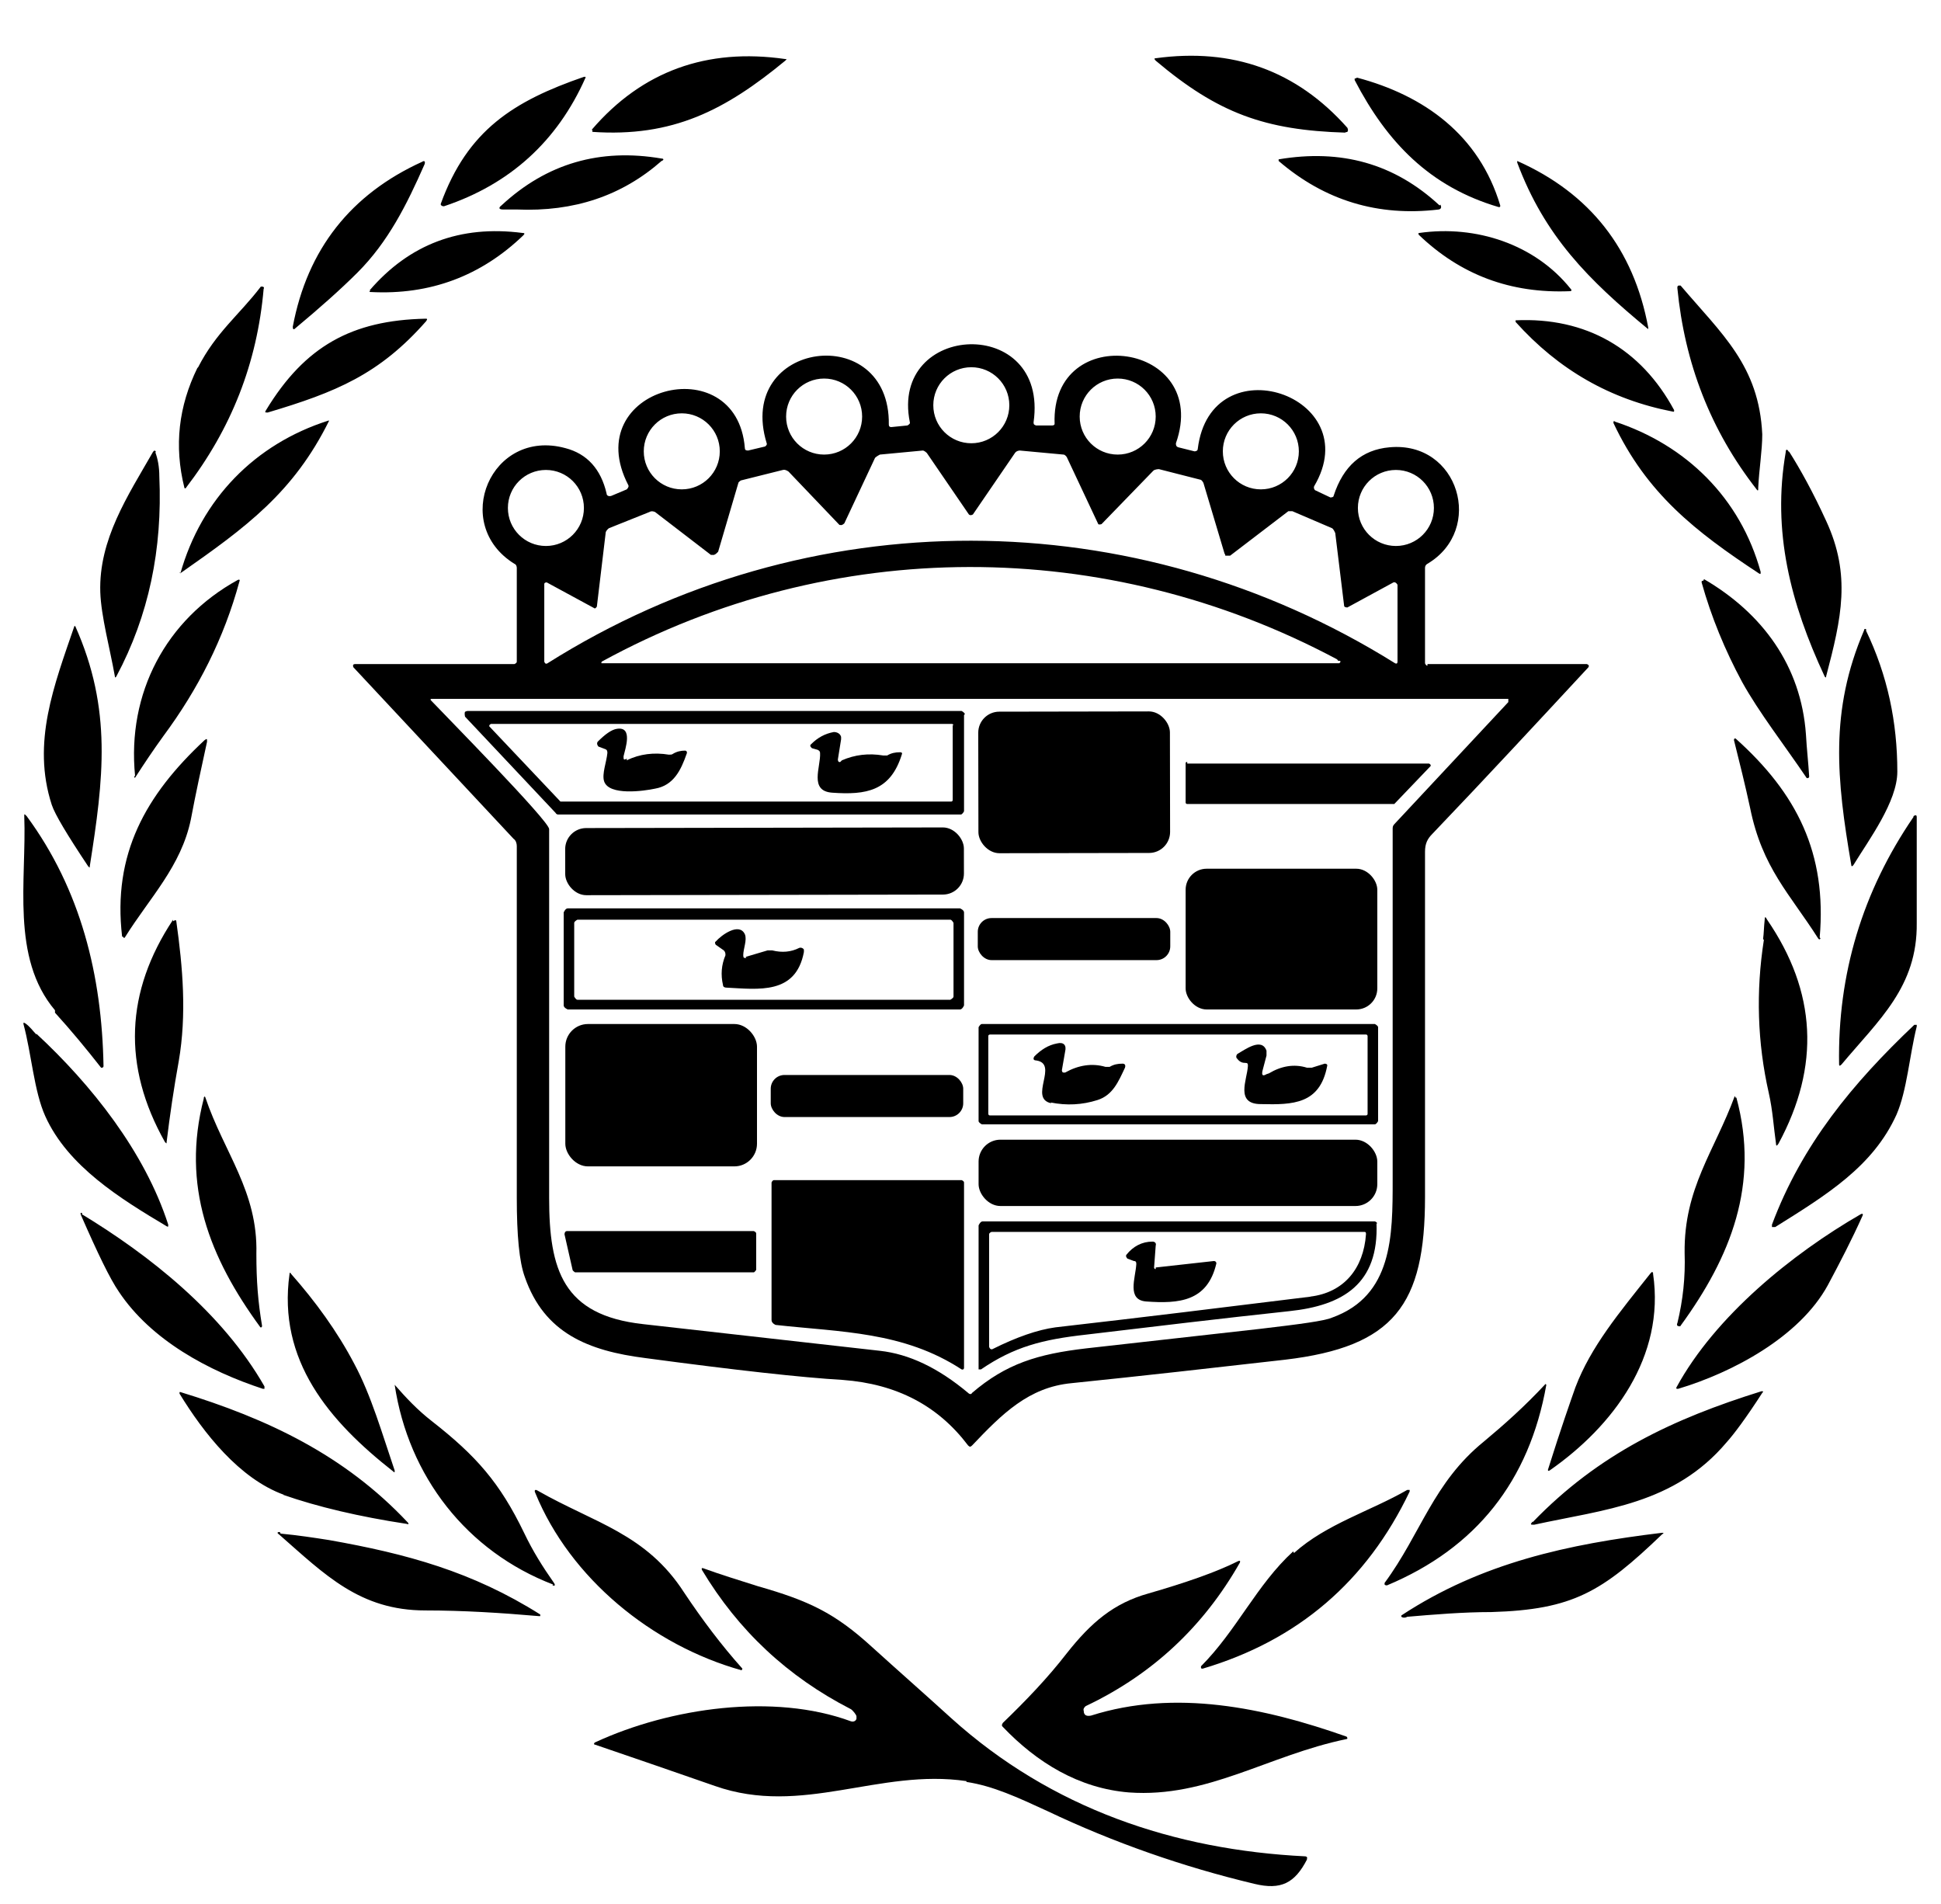 <?xml version="1.0" encoding="UTF-8"?>
<svg id="Layer_1" data-name="Layer 1" xmlns="http://www.w3.org/2000/svg" viewBox="0 0 24 23.54">
  <path d="M7.33,1.62s-.01,0-.01-.02c0,0,0,0,0,0,.62-.72,1.42-1.01,2.39-.87.02,0,.02,0,0,.02-.74.61-1.39.95-2.39.88ZM16.64,1.64c-1-.03-1.58-.24-2.35-.89-.02-.02-.02-.03,0-.03.95-.13,1.74.15,2.37.86.01.02.01.04,0,.05,0,0-.02.01-.03,0ZM5.45,2.52c.33-.91.9-1.27,1.77-1.57,0,0,.02,0,.02,0,0,0,0,0,0,.01-.35.79-.94,1.32-1.75,1.59-.01,0-.03,0-.04-.02,0,0,0-.01,0-.02ZM16.78.96c.83.22,1.51.71,1.77,1.58,0,.02,0,.02-.02.02-.85-.25-1.38-.8-1.78-1.57,0,0,0-.02,0-.02,0,0,0,0,.01,0h0Z"/>
  <path d="M6.4,2.59c-.08,0-.14,0-.18,0-.05,0-.06-.02-.02-.05.56-.52,1.22-.71,1.98-.58.03,0,.03.02,0,.03-.49.43-1.08.63-1.79.6ZM17.81,2.53s.03.05-.02.06c-.75.09-1.41-.11-1.98-.6,0,0,0-.02,0-.02,0,0,0,0,0,0,.77-.13,1.43.05,1.99.57ZM5.25,2.03c-.22.5-.45.96-.83,1.34-.21.21-.47.44-.77.69-.02.02-.03.01-.03-.02.18-.96.72-1.64,1.6-2.04.03-.02.04,0,.03.03h0ZM20.38,4.07c-.74-.61-1.28-1.15-1.62-2.06,0,0,0-.01,0-.02,0,0,0,0,0,0,.9.4,1.44,1.09,1.62,2.06,0,.02,0,.02-.02.01ZM4.57,3.59c.49-.57,1.12-.81,1.89-.71.03,0,.03.01.01.03-.52.5-1.15.74-1.89.7-.01,0-.02,0,0-.02h0ZM17.55,2.88c.7-.1,1.43.14,1.87.69.02.02.01.03-.01.03-.73.03-1.35-.2-1.87-.7,0,0,0-.02,0-.02,0,0,0,0,0,0ZM2.45,4.54c.22-.43.51-.65.77-.99,0-.01.03-.01.04,0,0,0,.01.01,0,.02-.08.92-.4,1.73-.96,2.46,0,.01-.02.01-.02,0-.13-.52-.07-1.01.16-1.48ZM21.74,6.05s0,.03-.02,0c-.57-.73-.89-1.56-.98-2.49,0-.01,0-.03.02-.03,0,0,.02,0,.02,0,.51.6.97.99,1.01,1.84,0,.2-.04.44-.05.66h0ZM3.29,5.07c.48-.79,1.06-1.11,1.97-1.13.02,0,.03,0,.01.03-.58.66-1.12.88-1.96,1.13-.03,0-.04,0-.02-.03ZM18.74,3.96c.87-.04,1.55.35,1.96,1.11,0,.02,0,.02-.01.02-.78-.15-1.42-.52-1.95-1.11,0,0,0-.01,0-.01ZM17.65,8.21h1.97s.04.01.02.04c-.64.69-1.28,1.38-1.93,2.06-.06.06-.09.12-.09.22,0,1.42,0,2.85,0,4.27,0,1.33-.38,1.85-1.73,2.01-.88.1-1.76.2-2.64.29-.53.05-.86.38-1.23.77-.02.02-.03.02-.05,0-.37-.49-.88-.76-1.55-.81-.51-.03-1.32-.12-2.44-.27-.71-.09-1.25-.31-1.49-1-.07-.19-.1-.52-.1-.98,0-1.45,0-2.9,0-4.35,0-.03-.01-.07-.04-.09l-1.98-2.12s-.02-.04.02-.04h1.97s.03-.01.03-.03v-1.16s0-.04-.03-.05c-.79-.49-.29-1.68.63-1.43.27.07.44.26.51.56,0,.03.03.04.06.03l.19-.08s.03-.03.02-.05c-.63-1.21,1.34-1.72,1.44-.46,0,.02.01.03.04.03l.21-.05s.03-.02.02-.04c-.39-1.27,1.53-1.52,1.51-.23,0,.02.01.03.03.03l.2-.02s.04-.02.03-.04c-.25-1.24,1.72-1.33,1.53,0,0,.02,0,.03.03.04h.2s.03,0,.03-.02c-.05-1.29,1.94-1.01,1.5.24,0,.02,0,.04.03.05l.2.05s.04,0,.04-.03c.16-1.31,2.1-.66,1.44.46-.01.02,0,.04.01.05l.19.09s.04,0,.04-.02c.12-.37.35-.57.69-.6.86-.08,1.18,1.02.47,1.44-.02.01-.03.03-.03.05v1.18s.01.03.03.03ZM12.48,5.01c0-.26-.21-.47-.47-.47-.26,0-.47.21-.47.47s.21.47.47.47.47-.21.47-.47ZM10.66,5.15c0-.26-.21-.47-.47-.47h0c-.26,0-.47.21-.47.47h0c0,.26.21.47.47.47h0c.26,0,.47-.21.47-.47h0ZM14.29,5.15c0-.26-.21-.47-.47-.47-.26,0-.47.21-.47.47s.21.47.47.47c.26,0,.47-.21.47-.47ZM8.9,5.58c0-.26-.21-.47-.47-.47h0c-.26,0-.47.21-.47.47h0c0,.26.21.47.47.47h0c.26,0,.47-.21.47-.47h0ZM16.06,5.58c0-.26-.21-.47-.47-.47s-.47.21-.47.47.21.47.47.47.47-.21.47-.47ZM15.14,6.84l-.26-.87s-.02-.04-.04-.04l-.51-.13s-.05,0-.07.02l-.64.66s-.03.01-.04,0c0,0,0,0,0,0l-.39-.83s-.02-.03-.04-.03l-.54-.05s-.04,0-.06.03l-.52.76s-.03.02-.05,0l-.52-.76s-.03-.03-.05-.03l-.53.05s-.04.02-.06.04l-.38.81s-.03.03-.05.02c0,0,0,0-.01,0l-.63-.66s-.04-.03-.07-.02l-.52.13s-.03.02-.03.03l-.25.85s-.04.05-.07.04c0,0-.01,0-.02,0l-.69-.53s-.04-.02-.07,0l-.5.2s-.03.02-.04.05l-.11.92s-.02.03-.03.02c0,0,0,0,0,0l-.59-.32s-.03,0-.03.02v.96s.01.04.04.02c3.22-2.03,7.26-2.01,10.48,0,.02.01.03,0,.03-.02v-.95s-.02-.04-.05-.03l-.57.31s-.04,0-.04-.02l-.11-.9s-.02-.05-.04-.06l-.49-.21s-.03,0-.05,0l-.72.55s-.04,0-.06,0c0,0,0,0,0-.01h0ZM7.22,6.28c0-.26-.21-.47-.47-.47h0c-.26,0-.47.21-.47.47h0c0,.26.21.47.47.47h0c.26,0,.47-.21.47-.47h0ZM17.73,6.28c0-.26-.21-.47-.47-.47s-.47.21-.47.47.21.47.47.47.47-.21.47-.47ZM16.53,8.15c-2.85-1.52-6.24-1.53-9.09.03,0,0-.01.02,0,.02,0,0,0,0,.01,0h9.09s.01,0,.02,0c0,0,0,0,.01-.01.01-.01,0-.02,0-.02-.02,0-.03,0-.03-.01ZM18.63,8.64H5.34s-.03,0-.01.02c.17.18,1.46,1.49,1.46,1.59,0,1.52,0,3.04,0,4.56,0,.89.17,1.45,1.16,1.56.98.11,1.95.22,2.93.33.36.04.72.21,1.09.52.02.02.04.02.05,0,.42-.36.81-.48,1.41-.55.71-.08,1.43-.16,2.14-.24.51-.06.81-.1.9-.14.75-.27.75-1.01.75-1.7,0-1.44,0-2.89,0-4.34,0-.02,0-.04.02-.06l1.41-1.51s0-.03,0-.04c0,0-.01,0-.02,0h0Z"/>
  <path d="M2.23,7.09c.26-.92.92-1.6,1.83-1.89,0,0,.01,0,.01,0,0,0,0,0,0,0-.44.89-1.03,1.32-1.83,1.88,0,0-.01,0-.02,0,0,0,0,0,0-.01ZM19.96,5.21c.89.29,1.56.95,1.81,1.86,0,.03,0,.03-.02.02-.79-.52-1.39-.99-1.8-1.86,0-.02,0-.03.02-.02ZM22.12,5.58c.14.22.3.51.46.86.31.67.19,1.2,0,1.92,0,.02-.01.02-.02,0-.42-.9-.65-1.79-.48-2.77,0-.04.02-.04.04,0h0ZM1.92,5.59c.03.08.05.18.05.3.04.9-.13,1.72-.53,2.47-.01.02-.02.02-.02,0-.06-.34-.17-.74-.18-1.04-.02-.65.34-1.19.65-1.73.02-.03.03-.02.04,0h0Z"/>
  <path d="M1.67,9.59c-.1-1.02.38-1.93,1.27-2.42.02-.01.03,0,.02.02-.19.7-.51,1.33-.94,1.91-.13.18-.23.33-.34.5-.01.02-.02.02-.02,0ZM21.07,7.16c.72.42,1.2,1.07,1.26,1.92.01.18.03.35.04.52,0,0,0,.02-.02.02,0,0-.01,0-.01,0-.27-.4-.59-.81-.8-1.19-.21-.39-.38-.8-.5-1.23,0-.01,0-.02.01-.02,0,0,.01,0,.01,0ZM.93,7.74s0,0,0,0c0,0,0,0,0,0,.46,1.03.35,1.89.18,2.97,0,.02,0,.02-.02,0-.26-.39-.41-.64-.45-.76-.25-.77.03-1.48.28-2.21h0ZM23.07,7.79c.27.56.39,1.14.39,1.75,0,.37-.35.84-.54,1.15-.02.03-.03.02-.03,0-.18-1.05-.27-1.9.16-2.9,0-.02.02-.02.03,0h0Z"/>
  <path d="M11.92,8.84v1.19s-.02.04-.04.04h-4.98s-.02,0-.03-.02l-1.12-1.19s-.01-.04,0-.06c0,0,.02-.01.03-.01h6.11s.04.02.04.04ZM11.79,8.97s0-.02-.02-.02h-5.7s-.02.01-.02.02c0,0,0,0,0,.01l.88.93s0,0,.01,0h4.82s.02,0,.02-.02v-.93Z"/>
  <rect x="12.1" y="8.8" width="2.37" height="1.75" rx=".26" ry=".26" transform="translate(-.02 .02) rotate(-.1)"/>
  <rect x="6.99" y="10.23" width="4.93" height=".83" rx=".26" ry=".26" transform="translate(-.02 .02) rotate(-.1)"/>
  <path d="M7.75,9.4c.16-.08.34-.1.52-.07.02,0,.04,0,.05-.01.05-.03.1-.04.15-.04.02,0,.03.02.02.04-.07.2-.16.39-.39.43-.14.03-.57.09-.63-.09-.03-.09.03-.24.04-.35,0-.02,0-.04-.03-.05l-.08-.03s-.03-.03-.01-.06c.09-.09.17-.15.24-.16.2-.03.1.25.08.34,0,.04,0,.05.04.03h0ZM10.41,9.4c.16-.07.33-.09.51-.06.02,0,.04,0,.05,0,.05-.03.1-.04.16-.04.02,0,.03.01.02.03-.14.45-.44.5-.86.47-.29-.02-.14-.32-.15-.49,0-.02-.01-.03-.03-.04l-.07-.02s-.04-.03-.01-.05c.08-.08.17-.13.28-.15.04,0,.08.02.09.06,0,0,0,.02,0,.03l-.04.25s0,.04.03.03h0ZM1.51,11.58c-.12-1.02.29-1.75,1.02-2.43.03-.02.03-.02.03.02-.07.32-.14.64-.2.96-.12.58-.51.97-.81,1.45-.01.02-.02.02-.03,0ZM22.51,11.6s-.01.03-.03,0c-.35-.55-.69-.87-.84-1.61-.06-.28-.13-.56-.2-.84,0,0,0-.02.01-.02,0,0,.01,0,.01,0,.76.68,1.13,1.42,1.04,2.46h0ZM14.68,9.44h2.99s.02.01.02.02c0,0,0,.01,0,.01l-.45.47s0,0-.01,0h-2.55s-.02,0-.02-.02h0s0-.48,0-.48c0-.01,0-.02.02-.02h0ZM.68,12.49c-.55-.65-.35-1.61-.38-2.4,0-.03,0-.03.03,0,.67.91.93,1.97.95,3.09,0,0,0,.02-.02.02,0,0-.01,0-.01,0-.18-.23-.37-.46-.57-.68h0ZM23.66,10.09s.04-.03.04.01c0,.42,0,.86,0,1.31.01.79-.47,1.2-.93,1.75-.02.02-.03.02-.03,0-.02-1.12.29-2.14.92-3.06h0Z"/>
  <rect x="14.66" y="10.74" width="2.37" height="1.74" rx=".26" ry=".26"/>
  <path d="M11.92,12.43s-.02.05-.05.05h-4.85s-.05-.02-.05-.05v-1.15s.02-.05.05-.05h4.85s.05.02.05.05h0v1.15ZM11.79,11.41s-.02-.04-.04-.04h-4.61s-.04.02-.04.04v.91s.02.04.04.04h4.61s.04-.02.04-.04v-.91h0ZM21.8,11.61c.01-.07.01-.15.02-.24,0-.04.01-.04.03,0,.61.89.66,1.81.14,2.77-.02.03-.03.03-.03,0-.03-.21-.04-.41-.09-.63-.14-.62-.16-1.25-.06-1.89h0ZM2.14,11.39s.04-.03.04,0c.08.57.13,1.15.03,1.73-.06.33-.11.67-.15,1,0,.02,0,.02-.02,0-.53-.94-.49-1.86.1-2.75Z"/>
  <rect x="12.09" y="11.35" width="2.38" height=".52" rx=".17" ry=".17"/>
  <path d="M9.22,11.83l.27-.08s.04,0,.06,0c.12.03.23.02.33-.03.02-.01.05,0,.06.02,0,0,0,.02,0,.03-.1.53-.56.46-.96.44-.02,0-.04-.01-.04-.03-.03-.13-.02-.25.03-.37,0-.02,0-.04-.02-.06l-.1-.07s-.02-.03,0-.04c.07-.08.29-.24.36-.09.03.07-.02.18-.02.26,0,.03.01.04.04.03h0ZM.45,12.78c.68.63,1.34,1.46,1.63,2.36,0,.03,0,.03-.02.02-.57-.34-1.22-.74-1.5-1.36-.14-.31-.17-.77-.27-1.14,0-.02,0-.02.02-.01.06.04.1.1.14.14h0Z"/>
  <rect x="6.99" y="12.66" width="2.37" height="1.76" rx=".28" ry=".28"/>
  <path d="M17.04,13.86s-.02.04-.04.04h-4.86s-.04-.02-.04-.04h0v-1.16s.02-.04.04-.04h4.86s.04.02.04.04h0v1.16ZM16.91,12.81s0-.02-.02-.02h-4.65s-.02,0-.02.02v.96s0,.02.02.02h4.65s.02,0,.02-.02v-.96ZM21.91,15.14c.37-.99,1-1.75,1.76-2.47,0,0,.02,0,.03,0,0,0,0,.01,0,.02-.09.36-.12.79-.25,1.09-.29.64-.86.99-1.5,1.39-.01,0-.03,0-.04,0,0,0,0-.01,0-.02h0Z"/>
  <path d="M13,13.64c-.29-.06.1-.49-.19-.53-.03,0-.04-.02-.02-.05.08-.08.17-.14.28-.16.08-.02.12.02.1.1l-.04.23s0,.03.02.03c0,0,.01,0,.02,0,.16-.09.33-.12.5-.07.02,0,.04,0,.05,0,.05-.03.1-.04.16-.04.03,0,.04.02.03.05-.08.17-.15.34-.34.4-.19.06-.38.07-.58.03h0ZM15.69,13.27c.15-.09.31-.12.47-.07.02,0,.04,0,.06,0l.16-.05s.04,0,.03.03c-.09.47-.42.48-.82.47-.32,0-.17-.3-.16-.47,0-.03,0-.04-.04-.04-.04,0-.07-.02-.1-.06-.01-.02,0-.04.01-.05.09-.05.3-.21.36-.04,0,.02,0,.04,0,.06l-.05.19c-.01.05,0,.07.05.04h0Z"/>
  <rect x="9.53" y="13.29" width="2.38" height=".52" rx=".17" ry=".17"/>
  <path d="M2.52,13.57s.01-.03.02,0c.23.68.65,1.16.63,1.93,0,.34.02.59.07.89,0,0,0,.02-.01.02,0,0-.01,0-.01,0-.63-.86-.98-1.75-.7-2.83ZM21.46,13.57s0,0,.01,0c0,0,0,0,0,0,.29,1.07-.07,1.97-.69,2.82,0,.01-.02.01-.04,0,0,0-.01-.02,0-.03.07-.29.1-.57.09-.87-.01-.8.37-1.26.62-1.94h0Z"/>
  <rect x="12.1" y="14.09" width="4.93" height=".82" rx=".27" ry=".27"/>
  <path d="M9.59,16.38s-.05-.02-.05-.06v-1.7s.01-.03.03-.03h2.32s.03.01.03.03v2.29s0,.03-.03.02c-.72-.47-1.49-.46-2.3-.55h0ZM1.01,15.01c.84.51,1.74,1.22,2.26,2.13,0,.01,0,.03,0,.03,0,0-.01,0-.02,0-.67-.22-1.38-.6-1.78-1.2-.11-.16-.26-.47-.47-.95-.01-.03,0-.03.02-.02h0ZM20.73,17.15c.48-.88,1.43-1.65,2.28-2.14.02-.01.03,0,.02.02-.13.29-.28.58-.43.86-.35.64-1.18,1.08-1.85,1.28-.02,0-.03,0-.02-.02h0ZM17.02,15.12c.03.75-.41,1.02-1.08,1.09-.84.09-1.67.19-2.51.29-.54.06-.89.15-1.3.43-.01,0-.03,0-.03,0,0,0,0,0,0-.01v-1.77s.02-.05.05-.05h4.85s.03.01.03.03h0ZM16.2,16.03c.42-.05.66-.35.69-.77,0-.02,0-.03-.02-.03h-4.61s-.03.01-.03.03v1.39s.01.04.04.03c.3-.15.56-.24.78-.27,1.05-.12,2.11-.25,3.16-.38ZM7.08,15.7l-.1-.44s0-.04.03-.04c0,0,0,0,0,0h2.31s.03.01.03.03v.45s-.02.03-.03.03h-2.21s-.03-.02-.03-.03h0Z"/>
  <path d="M14.29,15.67l.72-.08s.03,0,.03.03c-.11.47-.46.5-.87.47-.24-.02-.13-.29-.12-.46,0-.02,0-.04-.03-.04l-.08-.03s-.03-.03-.01-.05c.08-.1.19-.16.32-.16.03,0,.05.02.04.05l-.02.27s0,.02.02.02h0ZM4.86,18.19c-.79-.62-1.43-1.37-1.28-2.44,0-.02.01-.02.02,0,.3.34.57.71.78,1.11.21.39.35.88.5,1.32,0,0,0,.01,0,.02,0,0,0,0-.01,0ZM20.44,15.75c.15,1.02-.49,1.88-1.28,2.43-.02.01-.02,0-.02-.01.16-.51.28-.85.34-1.02.19-.5.54-.92.93-1.41.02-.02.02-.02.03,0h0ZM6.84,19.59c-1.07-.41-1.79-1.34-1.96-2.47,0,0,0,0,0,0,0,0,0,0,0,0,.14.16.28.31.46.45.55.43.84.76,1.14,1.38.11.23.23.42.37.62.02.03.01.04-.02.03ZM19.12,17.12s0,0,0,0c-.21,1.19-.87,2.02-1.97,2.48-.01,0-.02,0-.03-.01,0,0,0-.01,0-.02.45-.61.6-1.24,1.23-1.75.24-.2.5-.43.76-.71h0ZM18.95,18.82c.82-.85,1.74-1.28,2.83-1.62.02,0,.03,0,.01.02-.2.31-.35.51-.44.61-.65.77-1.51.83-2.38,1.02-.05,0-.05,0-.02-.04h0ZM3.51,18.48c-.55-.2-.99-.76-1.29-1.25,0,0,0-.01,0-.02,0,0,0,0,.01,0,1.08.33,2.03.78,2.81,1.61.02.02.01.03-.01.02-.59-.09-1.1-.21-1.53-.36ZM9.17,20.65c-1.11-.31-2.12-1.14-2.55-2.19-.02-.04,0-.05.03-.03.7.4,1.34.53,1.81,1.26.22.33.46.65.72.94,0,0,0,0,0,0,0,0,0,0,0,0h0ZM16,19.2c.4-.36.95-.52,1.4-.78.01,0,.03,0,.03,0,0,0,0,.01,0,.02-.53,1.11-1.38,1.84-2.56,2.19,0,0-.02,0-.02-.01,0,0,0-.01,0-.02.44-.44.69-1.01,1.14-1.42ZM3.47,18.96c.21.02.41.05.6.08.96.17,1.77.39,2.61.92,0,0,0,.01,0,.02,0,0,0,0-.02,0-.46-.04-.93-.07-1.4-.07-.81,0-1.24-.44-1.81-.94-.03-.02-.02-.03.01-.03h0ZM17.4,19.99s-.04.02-.07,0c0,0-.01-.01,0-.02,0,0,0,0,0,0,.99-.65,2.06-.88,3.22-1.02.02,0,.03,0,0,.02-.74.71-1.1.93-2.11.96-.35,0-.71.03-1.06.06h0Z"/>
  <path d="M13.4,21.15c0,.06.04.07.09.06,1.04-.33,2.14-.1,3.16.26,0,0,.01.01.01.02,0,0,0,.01-.01.01-.97.2-1.72.73-2.69.66-.62-.05-1.14-.37-1.56-.81-.02-.02-.01-.03,0-.05.28-.27.55-.55.79-.86.3-.38.58-.62,1.01-.74.45-.13.83-.26,1.11-.4.02-.01.03,0,.02.02-.45.79-1.08,1.38-1.9,1.77-.02.01-.04.04-.03.06h0Z"/>
  <path d="M11.95,22.02c-1.08-.16-2.03.44-3.11.06-.49-.17-.98-.34-1.48-.51-.02,0-.02-.02,0-.03.93-.43,2.21-.61,3.16-.26.03.01.06,0,.07-.03,0-.01,0-.02,0-.03,0-.02-.05-.08-.07-.09-.78-.4-1.39-.97-1.84-1.72-.01-.02,0-.03.02-.02.22.08.45.15.67.22.63.18.95.33,1.41.75.32.29.65.58.98.88,1.24,1.12,2.76,1.63,4.38,1.71.01,0,.03.01.02.03,0,0,0,0,0,.01-.15.29-.32.38-.65.3-.88-.21-1.74-.51-2.56-.9-.37-.17-.67-.31-1-.36h0Z"/>
</svg>